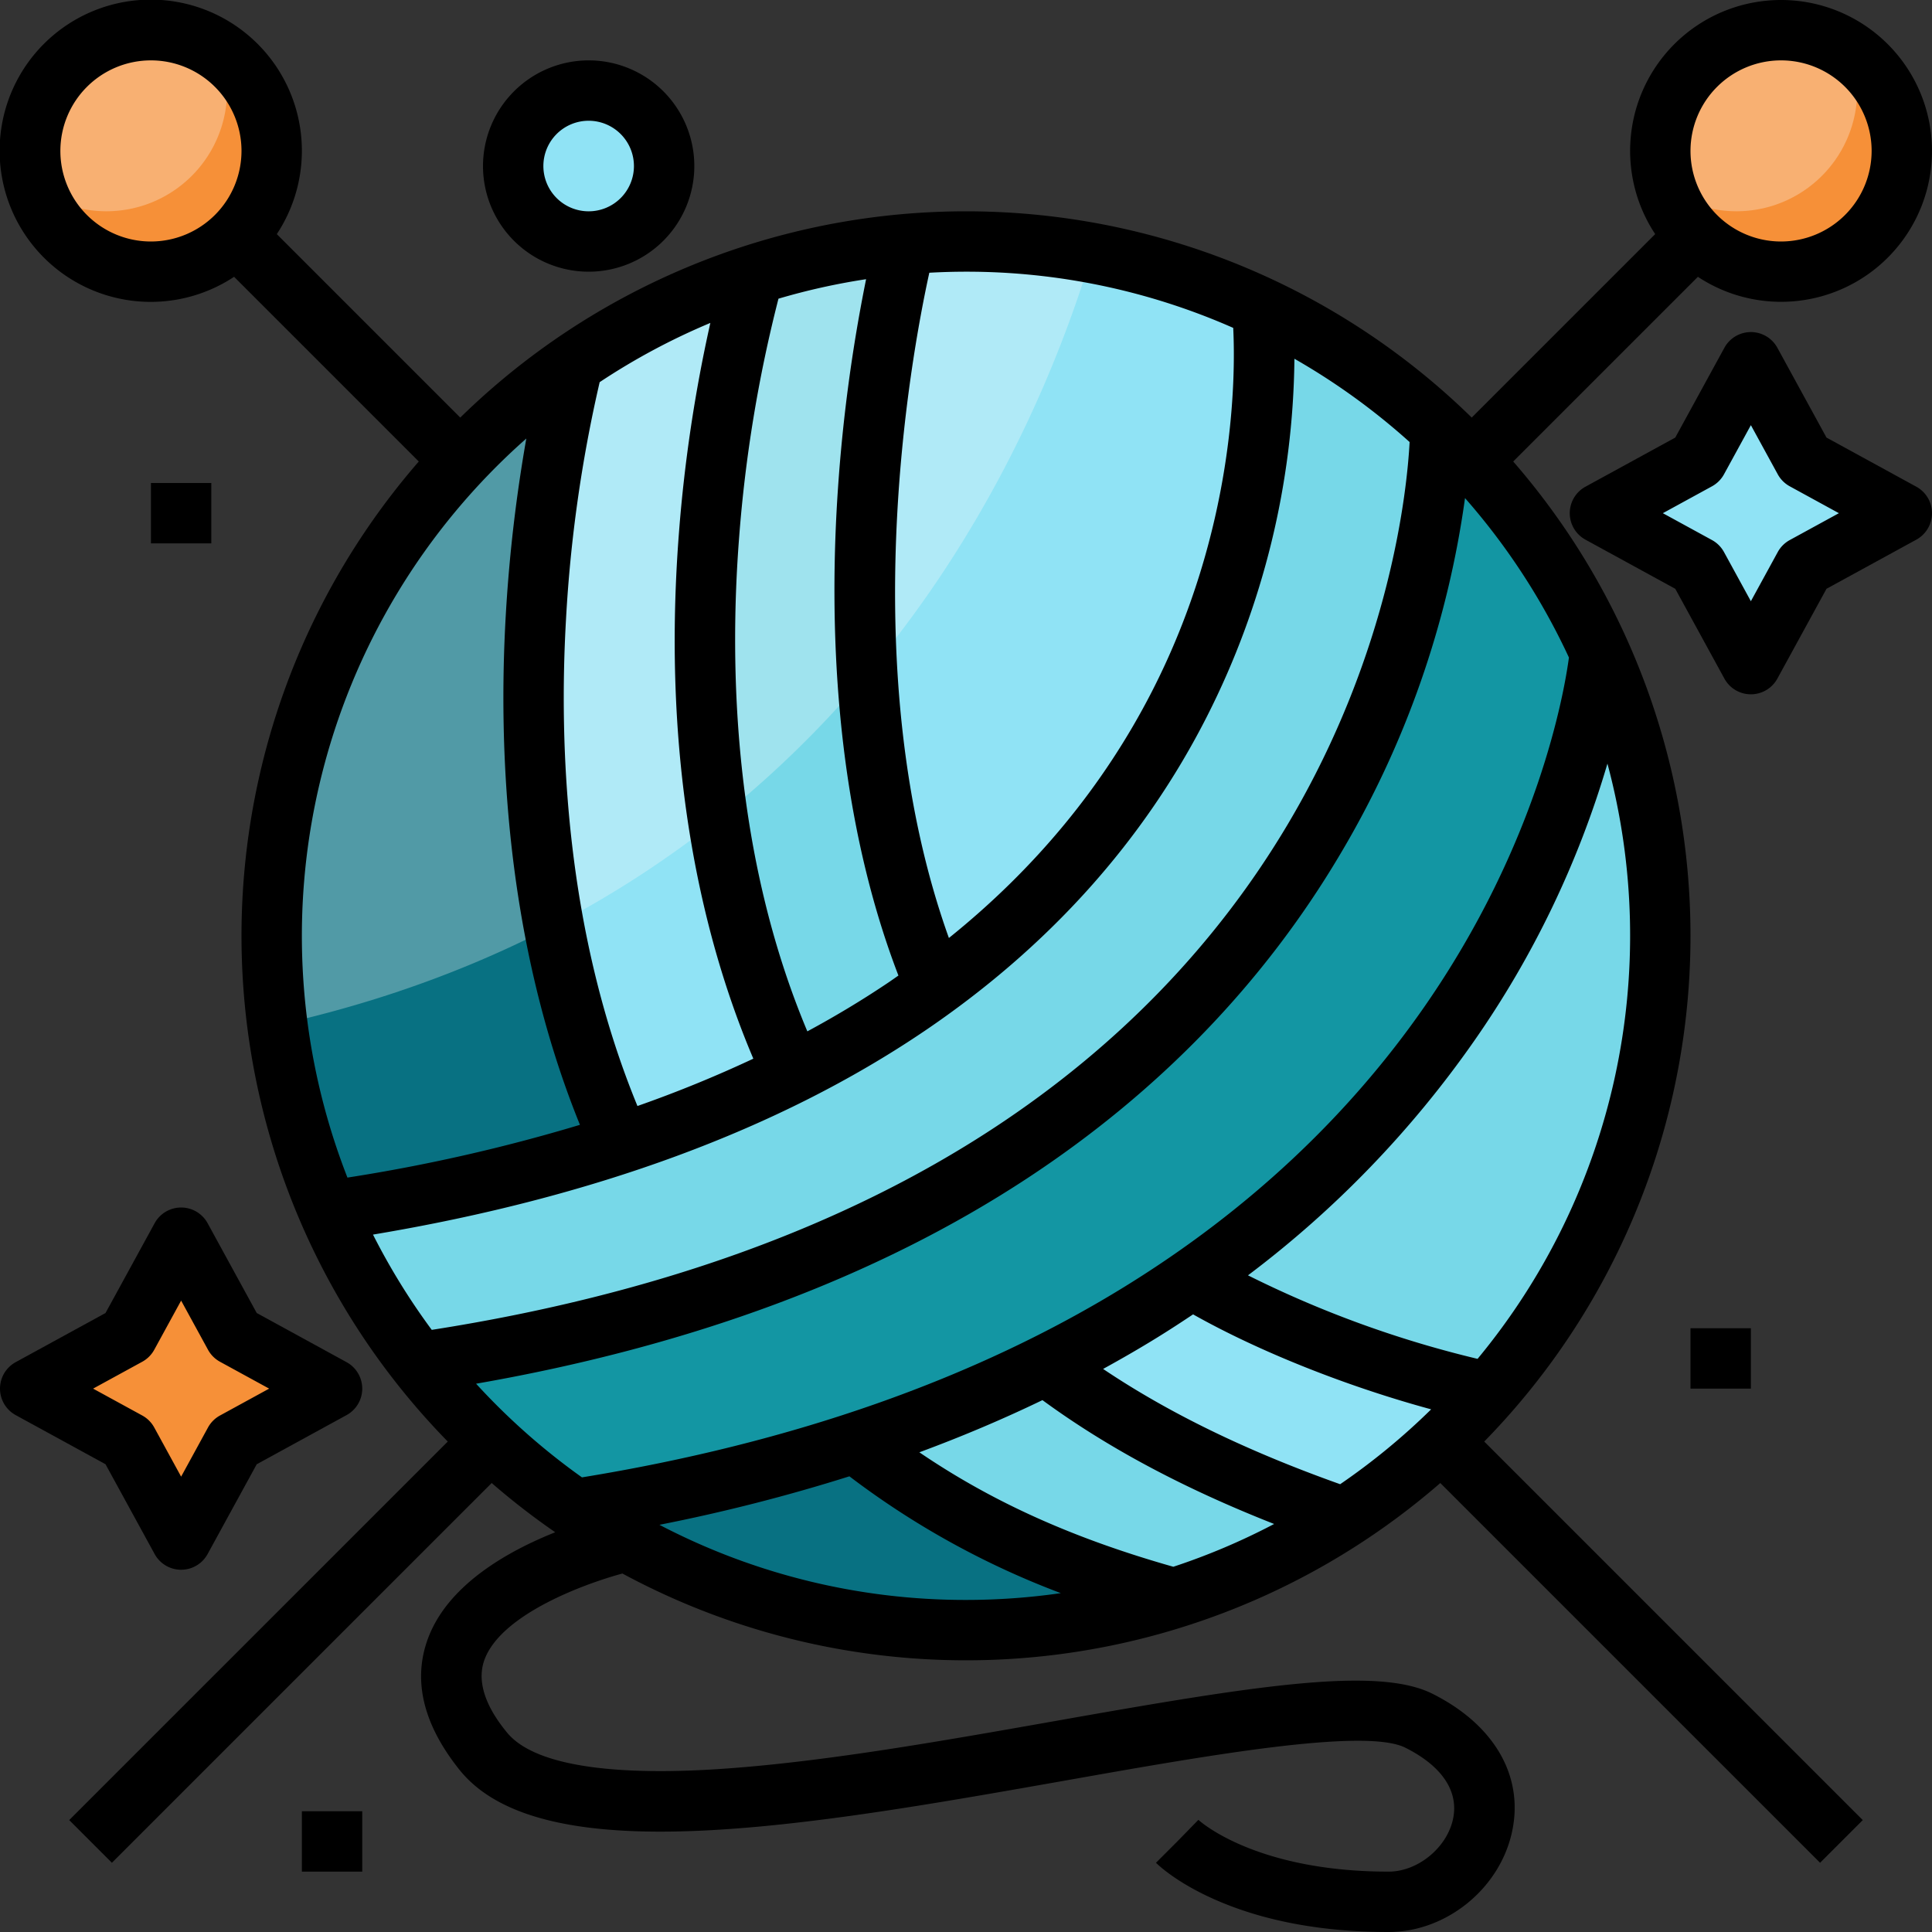 <svg id="Layer_3" height="512" viewBox="0 0 512 512" width="512" xmlns="http://www.w3.org/2000/svg" data-name="Layer 3"><rect x="0" y="0" width="512" height="512" fill="#333333" stroke="none"/><circle cx="256" cy="248" fill="#087182" r="184"/><circle cx="156" cy="44" fill="#90e3f5" r="20"/><path d="m478.142 121.858 25.858 14.142-25.858 14.142-14.142 25.858-14.142-25.858-25.858-14.142 25.858-14.142 14.142-25.858z" fill="#90e3f5"/><path d="m62.142 353.858 25.858 14.142-25.858 14.142-14.142 25.858-14.142-25.858-25.858-14.142 25.858-14.142 14.142-25.858z" fill="#f69038"/><path d="m209.963 284.44a267.151 267.151 0 0 0 37.849-22.98c-35.14-83.745-10.4-187.186-8-196.743a183.148 183.148 0 0 0 -40.043 8.046c-2.95 10.103-33.107 118.959 10.194 211.677z" fill="#77d8e8"/><path d="m247.813 261.46c99.721-72.906 86.643-179.76 86.621-179.94a183.272 183.272 0 0 0 -78.434-17.52c-5.455 0-10.85.251-16.184.717-2.408 9.557-27.144 112.998 7.997 196.743z" fill="#90e3f5"/><path d="m164.305 303.137a334.649 334.649 0 0 0 45.658-18.7c-43.3-92.719-13.144-201.574-10.19-211.677a183.277 183.277 0 0 0 -47.84 23.487c-1.514 5.674-29.433 113.605 12.372 206.89z" fill="#90e3f5"/><path d="m381.682 113.629a184.315 184.315 0 0 0 -47.249-32.109c.022.18 13.1 107.035-86.621 179.94v.006-.006a267.151 267.151 0 0 1 -37.849 22.98 334.649 334.649 0 0 1 -45.658 18.7v.006-.006a461.713 461.713 0 0 1 -77.268 17.8 183.882 183.882 0 0 0 23.8 40.125c271.758-39.965 270.847-247.074 270.845-247.436z" fill="#77d8e8"/><path d="m277.172 361.725c21.143 16.282 47.221 29.493 79.177 40.513a184.929 184.929 0 0 0 38.263-33.238c-27.721-5.94-59.092-18.394-78.923-30.02a314.977 314.977 0 0 1 -38.517 22.745z" fill="#90e3f5"/><path d="m424 172.858s-8.309 96.874-108.311 166.122c19.831 11.626 51.2 24.08 78.923 30.02a184.149 184.149 0 0 0 29.388-196.142z" fill="#77d8e8"/><path d="m277.172 361.725a372.145 372.145 0 0 1 -50.972 20.775c22.718 17.793 48.972 31.163 84.952 41.09a183.167 183.167 0 0 0 45.2-21.349c-31.959-11.023-58.037-24.234-79.18-40.516z" fill="#77d8e8"/><path d="m276.3 361.066c.285.222.582.438.869.659 136.512-68.265 146.831-188.865 146.831-188.867a184.451 184.451 0 0 0 -42.318-59.229c0 .363.913 207.471-270.846 247.437a185.023 185.023 0 0 0 41.4 38.9c50.379-7.895 91.451-21.492 124.935-38.236-.286-.23-.582-.441-.871-.664z" fill="#1396a3"/><path d="m289.442 67.041a184.127 184.127 0 0 0 -215.933 204.613c148.191-32.97 199.827-150.874 215.933-204.613z" fill="#fafcfc" opacity=".3"/><circle cx="472" cy="40" fill="#f69038" r="32"/><path d="m440 40a31.947 31.947 0 0 0 1.62 10.052 32 32 0 0 0 48.951-36.1 31.991 31.991 0 0 0 -50.571 26.048z" fill="#fafcfc" opacity=".3"/><circle cx="40" cy="40" fill="#f69038" r="32"/><path d="m8 40a31.947 31.947 0 0 0 1.62 10.052 32 32 0 0 0 48.951-36.1 31.991 31.991 0 0 0 -50.571 26.048z" fill="#fafcfc" opacity=".3"/><path d="m40 128h16v16h-16z"/><path d="m80 480h16v16h-16z"/><path d="m448 352h16v16h-16z"/><path d="m128 44a28 28 0 1 0 28-28 28.031 28.031 0 0 0 -28 28zm40 0a12 12 0 1 1 -12-12 12.013 12.013 0 0 1 12 12z"/><path d="m507.839 128.981-23.8-13.019-13.019-23.8a8 8 0 0 0 -14.037 0l-13.019 23.8-23.8 13.019a8 8 0 0 0 0 14.037l23.8 13.019 13.019 23.8a8 8 0 0 0 14.037 0l13.019-23.8 23.8-13.019a8 8 0 0 0 0-14.037zm-33.539 14.143a8.007 8.007 0 0 0 -3.18 3.18l-7.12 13.024-7.124-13.028a8.007 8.007 0 0 0 -3.18-3.18l-13.024-7.12 13.024-7.124a8.007 8.007 0 0 0 3.18-3.18l7.124-13.024 7.124 13.024a8.007 8.007 0 0 0 3.18 3.18l13.024 7.124z"/><path d="m40.981 411.839a8 8 0 0 0 14.037 0l13.019-23.8 23.8-13.019a8 8 0 0 0 0-14.037l-23.8-13.019-13.019-23.8a8 8 0 0 0 -14.037 0l-13.019 23.8-23.8 13.019a8 8 0 0 0 0 14.037l23.8 13.019zm-3.281-50.963a8.007 8.007 0 0 0 3.18-3.18l7.12-13.024 7.124 13.028a8.007 8.007 0 0 0 3.18 3.18l13.024 7.12-13.028 7.124a8.007 8.007 0 0 0 -3.18 3.18l-7.12 13.024-7.124-13.028a8.007 8.007 0 0 0 -3.18-3.18l-13.024-7.12z"/><path d="m472 0a39.973 39.973 0 0 0 -33.356 62.042l-48.62 48.62a191.636 191.636 0 0 0 -268.048 0l-48.62-48.62a40.05 40.05 0 1 0 -11.314 11.314l48.942 48.944a191.64 191.64 0 0 0 7.678 259.726l-100.319 100.317 11.314 11.314 100.643-100.641a193.262 193.262 0 0 0 16.843 13.049c-12.806 5.105-28.792 14.146-33.893 28.611-3.848 10.91-.986 22.457 8.5 34.321 21.916 27.391 92.752 14.86 161.26 2.742 36.9-6.528 78.729-13.928 89.409-8.585 9.87 4.936 14.339 11.753 12.581 19.2-1.773 7.524-9.4 13.646-17 13.646-35.59 0-50.268-13.587-50.411-13.724l-5.589 5.724-5.657 5.657c.518.517 5.342 5.179 15.408 9.653 12.974 5.766 28.534 8.69 46.249 8.69 15.075 0 29.08-11.166 32.575-25.972 3.527-14.945-4.321-28.846-21-37.184-14.676-7.338-47.312-2.067-99.353 7.14-31.668 5.6-64.414 11.4-92.176 12.983-19.992 1.144-45.557.344-53.8-9.966-2.163-2.7-8.747-10.934-5.914-18.992 4.223-12.009 26.122-20.166 36.615-23.009a191.677 191.677 0 0 0 216.753-23.984l100.643 100.641 11.314-11.314-100.319-100.319a191.64 191.64 0 0 0 7.678-259.724l48.942-48.942a39.992 39.992 0 1 0 22.042-73.358zm-195.74 371.047c17.15 12.564 37.4 23.387 61.4 32.822a174.956 174.956 0 0 1 -26.717 11.338c-26.476-7.51-47.851-17.1-67.306-30.332q16.972-6.275 32.623-13.828zm16.074-8.265c4.9-2.687 9.7-5.456 14.371-8.343 3.216-1.987 6.362-4.037 9.473-6.118 17.505 9.865 40.752 19.1 63.091 25.168a177.339 177.339 0 0 1 -24.113 19.842c-24.715-8.793-45.425-18.855-62.822-30.549zm5.96-21.954c-39.736 24.551-88.2 41.584-144.065 50.69a177.448 177.448 0 0 1 -28.062-24.82c57.121-9.96 106.229-28.257 146.13-54.484 34.771-22.856 62.642-51.72 82.841-85.789a251.905 251.905 0 0 0 33.107-94.425 176.532 176.532 0 0 1 27.537 42.253c-1.262 9.376-8.166 49.188-38.351 92.609-20.272 29.161-46.897 54.047-79.136 73.966zm-148.301-176.628a367.46 367.46 0 0 1 8.923-62.923 175.769 175.769 0 0 1 29.334-15.7 391.972 391.972 0 0 0 -8.3 55.327c-5.007 64 7.251 110.394 19.691 139.656a328.365 328.365 0 0 1 -30.71 12.544c-18.987-46.153-20.856-95.23-18.938-128.904zm79.531-90.207a425.385 425.385 0 0 0 -7.432 55.138c-2.383 34.359-1.4 84.077 16 129.4-.877.607-1.739 1.226-2.628 1.824q-10.213 6.875-21.508 12.968c-19.568-46.539-20.742-96.393-18.09-130.776a366.592 366.592 0 0 1 10.436-63.393 174.557 174.557 0 0 1 23.223-5.163zm15.391 199.292c32.938-22.287 58.153-50.358 74.946-83.432a214.061 214.061 0 0 0 23.173-94.781 176.937 176.937 0 0 1 30.528 22.072c-.648 12.227-4.862 55.034-32.187 101.123-18.948 31.958-45.146 59.069-77.867 80.578-40.124 26.375-90.266 44.39-149.089 53.583a176.3 176.3 0 0 1 -15.572-25.248c58.524-9.78 107.626-27.885 146.069-53.897zm81.9-186.392c.646 13.079.473 53.442-21.588 96.443-12.791 24.932-30.834 46.806-53.759 65.241-25.323-70.642-10.242-153.284-5.191-176.3 3.218-.177 6.459-.277 9.723-.277a174.986 174.986 0 0 1 70.813 14.892zm-286.815-22.893a24 24 0 1 1 24-24 24.027 24.027 0 0 1 -24 24zm99.478 52.219a402.892 402.892 0 0 0 -5.435 46.655c-2.042 35.207-.118 86.484 19.647 135.218a457.841 457.841 0 0 1 -61.614 13.982 175.814 175.814 0 0 1 47.4-195.855zm35.28 287.871a468.576 468.576 0 0 0 50.342-12.851 221.126 221.126 0 0 0 56.028 30.96 176.723 176.723 0 0 1 -25.128 1.801 174.909 174.909 0 0 1 -81.242-19.91zm216.812-43.978a283.24 283.24 0 0 1 -60.843-22.136 274.189 274.189 0 0 0 59.841-61.976 252.871 252.871 0 0 0 35.418-73.634 175.8 175.8 0 0 1 -34.416 157.746zm80.43-296.112a24 24 0 1 1 24-24 24.027 24.027 0 0 1 -24 24z"/></svg>